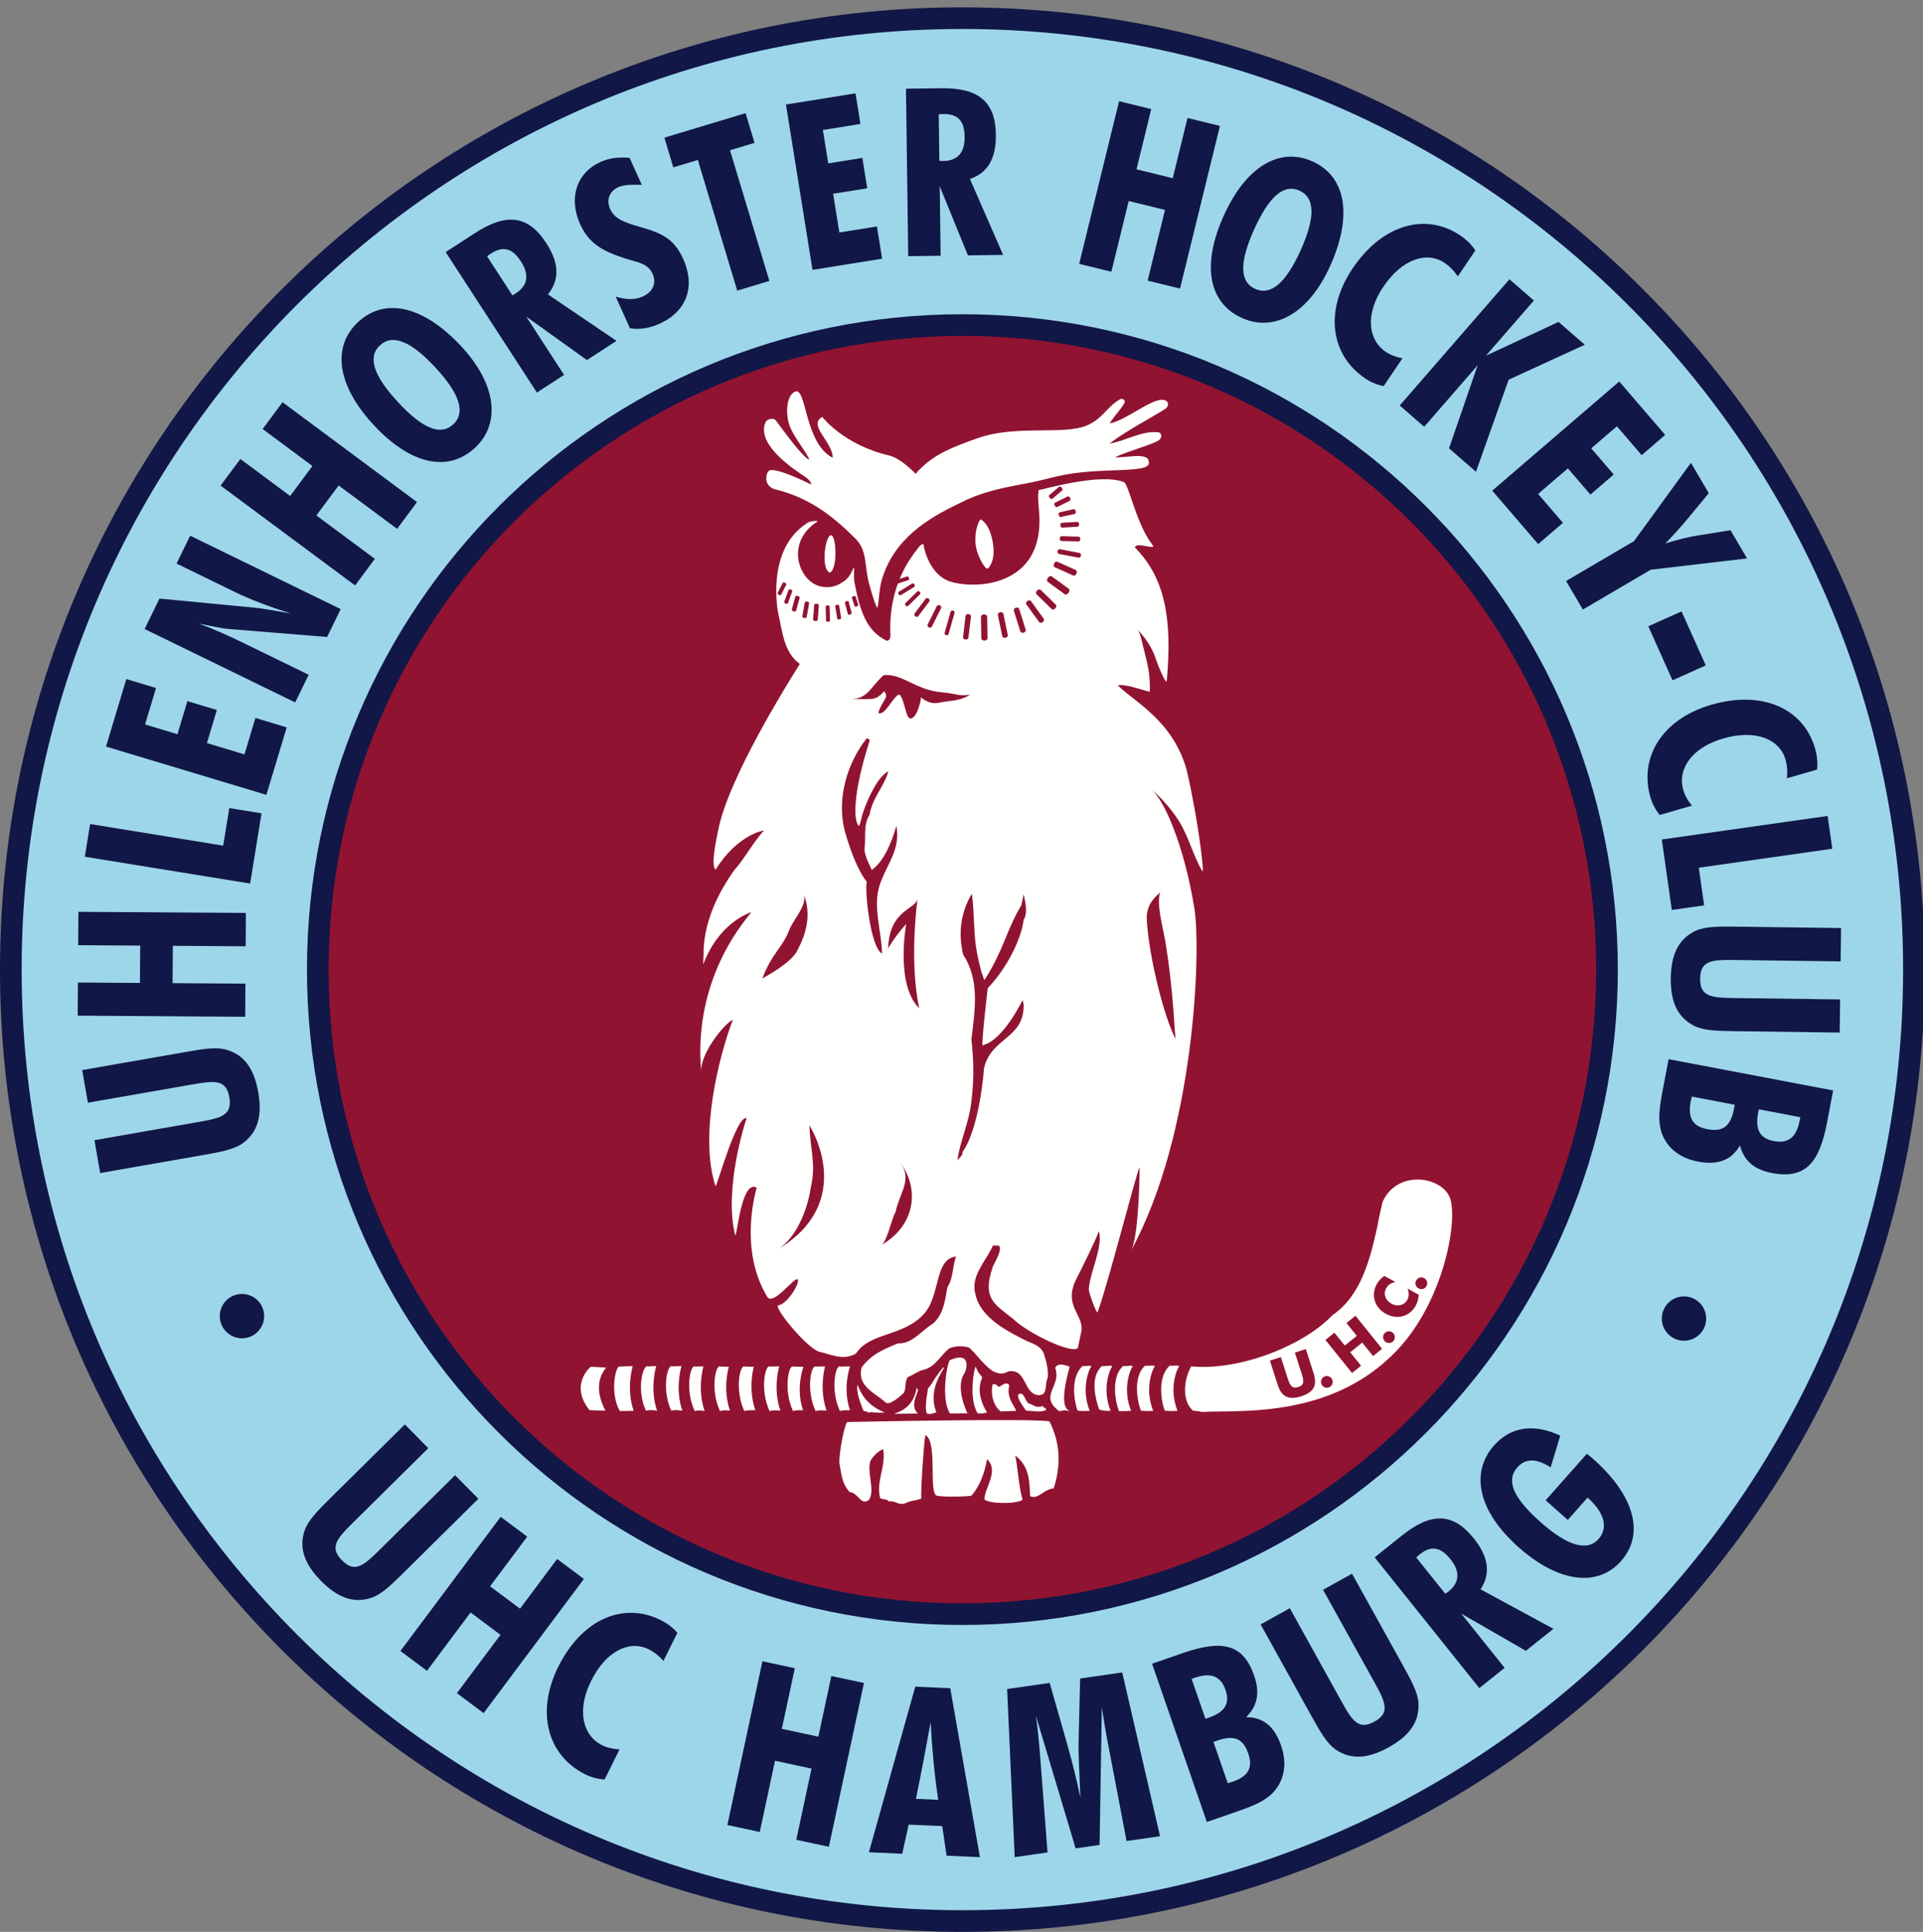<?xml version="1.0" encoding="UTF-8" standalone="no"?>
<!DOCTYPE svg PUBLIC "-//W3C//DTD SVG 1.1//EN" "http://www.w3.org/Graphics/SVG/1.1/DTD/svg11.dtd">
<svg width="211px" height="212px" viewBox="0 0 211 212" version="1.1" xmlns="http://www.w3.org/2000/svg" xmlns:xlink="http://www.w3.org/1999/xlink">
    <rect x="0" y="0" width="211" height="212" fill="#808080" stroke="none"/>
    <g id="Hamburg" stroke="none" stroke-width="1" fill="none" fill-rule="evenodd">
        <g id="266-UHC-colour">
            <path d="M210.006,106.402 C210.006,164.065 163.262,210.811 105.598,210.811 C47.934,210.811 1.188,164.065 1.188,106.402 C1.188,48.739 47.934,1.993 105.598,1.993 C163.262,1.993 210.006,48.739 210.006,106.402" id="Fill-1" fill="#9DD6EA"></path>
            <path d="M210.006,106.402 C210.006,164.065 163.262,210.811 105.598,210.811 C47.934,210.811 1.188,164.065 1.188,106.402 C1.188,48.739 47.934,1.993 105.598,1.993 C163.262,1.993 210.006,48.739 210.006,106.402 Z" id="Stroke-2" stroke="#111746" stroke-width="2.376"></path>
            <path d="M176.327,106.402 C176.327,145.464 144.662,177.132 105.598,177.132 C66.536,177.132 34.87,145.464 34.87,106.402 C34.87,67.34 66.536,35.673 105.598,35.673 C144.662,35.673 176.327,67.34 176.327,106.402" id="Fill-4" fill="#911332"></path>
            <path d="M176.327,106.402 C176.327,145.464 144.662,177.132 105.598,177.132 C66.536,177.132 34.87,145.464 34.87,106.402 C34.87,67.34 66.536,35.673 105.598,35.673 C144.662,35.673 176.327,67.34 176.327,106.402 Z" id="Stroke-5" stroke="#111746" stroke-width="2.376"></path>
            <path d="M28.983,144.429 C28.983,145.77 27.893,146.86 26.549,146.86 C25.206,146.86 24.116,145.77 24.116,144.429 C24.116,143.083 25.206,141.995 26.549,141.995 C27.893,141.995 28.983,143.083 28.983,144.429" id="Fill-6" fill="#111746"></path>
            <path d="M187.207,144.696 C187.207,146.038 186.118,147.128 184.774,147.128 C183.43,147.128 182.34,146.038 182.34,144.696 C182.34,143.35 183.43,142.263 184.774,142.263 C186.118,142.263 187.207,143.35 187.207,144.696" id="Fill-7" fill="#111746"></path>
            <path d="M123.397,44.173 C123.124,44.792 122.415,45.405 121.758,46.462 C123.67,46.159 127,43.107 128.03,44.048 C128.28,44.276 128.14,44.675 127.875,44.854 C126.749,45.62 123.372,47.37 121.758,48.677 C123.421,48.425 125.264,47.234 127.068,47.44 C127.545,47.495 127.545,48.12 127.018,48.399 C126.102,48.884 123.719,49.534 122.315,50.184 C123.594,50.235 125.217,49.761 125.915,50.311 C126,50.379 126.061,50.714 126.061,50.714 C126.28,52.073 120.738,51.173 116.1,52.247 C114.139,52.701 114.148,52.765 111.919,53.18 C109.607,53.612 107.465,54.089 105.352,55.192 C101.731,56.907 98.081,59.146 96.748,63.651 C96.42,64.782 96.422,66.672 96.243,66.667 C96.161,66.664 95.714,65.411 95.362,64.053 C94.831,62.112 95.184,60.428 93.878,59.121 C91.311,56.554 88.748,54.589 84.997,53.684 C84.558,53.578 84.116,53.133 84.088,52.651 C84.062,52.192 84.163,51.656 84.543,51.596 C85.592,51.432 89.021,53.18 89.021,53.18 C88.971,52.802 88.567,52.449 88.165,52.202 C86.202,50.917 83.077,48.511 83.989,46.362 C84.17,45.934 84.89,45.81 85.147,46.159 C86.044,47.374 87.979,50.053 88.781,50.458 C88.781,49.954 86.937,47.851 86.555,46.462 C86.191,45.139 86.327,43.432 87.21,42.988 C88.519,42.329 88.214,48.6 91.362,50.235 C91.412,48.525 88.577,46.64 90.227,45.757 C90.227,45.757 92.541,48.806 97.55,49.983 C98.905,50.302 100.469,52 100.469,52 C102.281,49.831 104.771,48.994 107.161,48.122 C110.87,46.768 115.299,47.521 118.148,47.007 C120.872,46.515 121.278,44.627 122.994,43.77 C123.295,43.77 123.488,43.966 123.397,44.173" id="Fill-8" fill="#FFFFFE"></path>
            <path d="M108.902,59.348 C109.225,61.008 108.851,61.911 108.399,62.389 C108.07,62.491 107.44,61.286 107.186,60.428 C106.809,59.121 107.137,57.533 107.591,56.983 C107.591,57.008 108.499,57.305 108.902,59.348" id="Fill-9" fill="#FFFFFE"></path>
            <path d="M91.026,62.831 C90.059,62.423 90.53,58.819 91.161,58.743 C91.79,58.642 91.934,62.607 91.026,62.831" id="Fill-10" fill="#FFFFFE"></path>
            <path d="M129.409,149.964 C129.391,149.737 128.1,152.077 129.205,154.821 C128.458,154.872 127.852,154.809 127.799,154.809 C127.356,153.597 127.032,151.046 128.34,149.864 C128.75,149.915 129.324,149.763 129.409,149.964" id="Fill-11" fill="#FFFFFE"></path>
            <path d="M126.737,149.964 C126.721,149.737 125.427,152.077 126.532,154.821 C125.785,154.872 125.235,154.809 125.18,154.809 C124.738,153.597 124.33,151.046 125.639,149.864 C126.047,149.915 126.651,149.763 126.737,149.964" id="Fill-12" fill="#FFFFFE"></path>
            <path d="M124.311,149.964 C124.293,149.737 123.001,152.077 124.106,154.821 C123.358,154.872 122.825,154.85 122.772,154.85 C122.327,153.639 121.92,151.089 123.229,149.905 C123.639,149.958 124.225,149.763 124.311,149.964" id="Fill-13" fill="#FFFFFE"></path>
            <path d="M122.061,149.964 C122.045,149.737 120.752,152.077 121.857,154.821 C121.11,154.872 120.665,154.684 120.611,154.684 C120.168,153.473 119.592,151.089 120.902,149.905 C121.311,149.958 121.977,149.763 122.061,149.964" id="Fill-14" fill="#FFFFFE"></path>
            <path d="M119.772,149.964 C119.756,149.737 118.463,152.077 119.567,154.821 C118.821,154.872 118.295,154.809 118.242,154.809 C117.799,153.597 117.475,151.089 118.782,149.905 C119.192,149.958 119.687,149.763 119.772,149.964" id="Fill-15" fill="#FFFFFE"></path>
            <path d="M117.358,149.964 C117.434,149.964 115.872,154.595 117.502,154.872 C116.714,154.739 117.083,154.708 116.225,154.86 C113.909,153.145 116.532,152.153 115.777,150.091 C116.081,149.587 116.6,149.712 117.358,149.964" id="Fill-16" fill="#FFFFFE"></path>
            <path d="M93.27,149.946 C93.27,149.946 92.415,152.276 93.27,154.766 C93.307,154.766 92.655,154.694 92.159,154.847 C91.077,152.507 91.684,149.686 92.198,149.964 L93.27,149.946" id="Fill-17" fill="#FFFFFE"></path>
            <path d="M90.528,149.946 C90.528,149.946 89.838,152.315 90.694,154.809 C90.731,154.809 89.981,154.694 89.487,154.847 C88.403,152.507 89.012,149.686 89.525,149.964 L90.528,149.946" id="Fill-18" fill="#FFFFFE"></path>
            <path d="M88.159,149.989 C88.159,149.989 87.262,152.276 88.118,154.766 C88.155,154.766 87.506,154.694 87.012,154.847 C85.93,152.507 86.538,149.686 87.05,149.964 L88.159,149.989" id="Fill-19" fill="#FFFFFE"></path>
            <path d="M85.501,149.946 C85.501,149.946 84.769,152.315 85.624,154.809 C85.662,154.809 84.933,154.694 84.439,154.847 C83.356,152.507 83.963,149.686 84.477,149.964 L85.501,149.946" id="Fill-20" fill="#FFFFFE"></path>
            <path d="M82.715,149.989 C82.715,149.989 82.026,152.276 82.881,154.766 C82.919,154.766 82.162,154.694 81.668,154.847 C80.585,152.507 81.193,149.686 81.706,149.964 L82.715,149.989" id="Fill-21" fill="#FFFFFE"></path>
            <path d="M79.973,149.989 C79.973,149.989 79.243,152.315 80.098,154.809 C80.135,154.809 79.491,154.694 78.995,154.847 C77.913,152.507 78.52,149.686 79.034,149.964 L79.973,149.989" id="Fill-22" fill="#FFFFFE"></path>
            <path d="M77.189,149.946 C77.189,149.946 76.457,152.358 77.313,154.85 C77.351,154.85 76.718,154.694 76.224,154.847 C75.141,152.507 75.749,149.686 76.262,149.964 L77.189,149.946" id="Fill-23" fill="#FFFFFE"></path>
            <path d="M74.776,149.913 C74.776,149.913 74.016,152.329 74.872,154.821 C74.909,154.821 74.152,154.657 73.658,154.809 C72.575,152.47 73.228,149.671 73.741,149.946 L74.776,149.913" id="Fill-24" fill="#FFFFFE"></path>
            <path d="M72.004,149.913 C72.004,149.913 71.245,152.329 72.1,154.821 C72.137,154.821 71.368,154.657 70.873,154.809 C69.791,152.47 70.569,149.671 71.081,149.946 L72.004,149.913" id="Fill-25" fill="#FFFFFE"></path>
            <path d="M69.431,149.913 C69.431,149.913 68.67,152.329 69.526,154.821 C69.564,154.821 68.008,154.847 68.008,154.847 C66.885,152.897 67.534,149.686 68.047,149.964 L69.431,149.913" id="Fill-26" fill="#FFFFFE"></path>
            <path d="M105.84,150.661 C104.717,152.274 106.175,155.138 106.175,155.138 L106.303,155.087 C106.303,155.087 104.997,155.112 104.24,155.112 C103.155,153.421 103.984,149.354 104.24,149.247 C106.639,148.229 106.038,150.378 105.84,150.661" id="Fill-27" fill="#FFFFFE"></path>
            <path d="M107.734,151.276 C106.955,153.057 108.311,155.018 108.311,155.018 L107.79,155.104 C107.79,155.104 108.031,155.098 107.273,155.098 C106.188,153.409 106.976,149.727 107.065,149.989 C107.399,150.973 107.873,150.956 107.734,151.276" id="Fill-28" fill="#FFFFFE"></path>
            <path d="M102.743,154.975 C102.743,154.975 102.104,155.274 101.706,155.124 C101.427,154.62 101.731,152.905 101.833,152.354 C101.983,152.202 102.383,151.636 102.499,151.405 C102.536,151.331 103.532,149.848 103.576,150.069 C103.612,150.255 101.711,152.47 102.743,154.975" id="Fill-29" fill="#FFFFFE"></path>
            <path d="M66.51,150.071 C65.351,151.503 65.595,153.196 66.427,154.809 L64.686,154.747 C62.447,151.977 64.788,149.964 64.838,149.989 L66.51,150.071" id="Fill-30" fill="#FFFFFE"></path>
            <path d="M110.739,152.028 C110.462,153.233 111.015,153.862 111.52,154.821 L109.807,154.891 C108.729,154.085 108.736,152.354 108.935,151.899 C109.392,151.874 109.18,151.952 109.63,152.202 C110.032,151.952 110.485,151.573 110.739,152.028" id="Fill-31" fill="#FFFFFE"></path>
            <path d="M100.67,155.073 L100.721,155.124 L98.131,155.149 C98.282,154.997 100.141,154.77 100.572,152.354 C101.177,152.43 99.639,153.989 100.67,155.073" id="Fill-32" fill="#FFFFFE"></path>
            <path d="M112.903,154.013 C113.532,154.241 113.708,154.546 114.411,154.292 C114.612,154.595 114.712,154.391 114.79,154.747 C114.133,155.022 113.331,154.821 112.575,154.796 C112.271,154.341 111.243,153.03 111.944,152.93 C112.448,152.905 112.499,153.862 112.903,154.013" id="Fill-33" fill="#FFFFFE"></path>
            <path d="M115.167,156.003 C116.353,158.391 116.422,160.782 115.621,163.325 C114.51,163.425 113.884,164.612 113.027,164.18 C112.952,162.516 112.952,160.907 111.395,159.729 C111.715,161.288 111.766,163.02 112.198,164.585 C111.444,165.085 108.473,165.034 108.018,164.534 C107.996,163.325 109.679,161.388 108.297,160.126 C108.07,161.54 107.516,163.097 106.587,164.13 C106.235,164.231 103.416,164.307 102.786,164.13 C101.858,163.852 102.911,158.114 101.53,157.491 C101.352,158.542 101.03,163.339 101.083,164.45 C100.401,164.727 100.141,164.585 99.34,164.96 C98.532,165.237 98.356,164.661 97.499,164.763 C97.399,164.458 96.722,164.585 96.572,164.384 C96.092,162.569 97.248,160.884 96.898,159.024 C96.395,159.223 95.842,159.745 95.514,160.294 C95.086,161.606 96.041,163.45 95.362,164.585 C94.457,165.286 94.231,163.852 93.223,163.727 C92.345,162.77 92.319,161.69 92.092,160.479 C92.118,158.972 92.69,156.354 92.946,156.05 C92.946,156.05 114.436,155.598 115.167,156.003" id="Fill-34" fill="#FFFFFE"></path>
            <polyline id="Fill-35" fill="#FFFFFE" points="95.161 154.973 95.462 154.997 95.462 155.048 95.161 155.022 95.161 154.973"></polyline>
            <path d="M97.05,154.973 C97.05,155.098 94.786,154.973 94.736,154.796 C94.105,153.284 93.952,152.354 94.105,151.952 C94.736,153.862 96.193,154.671 97.05,154.973" id="Fill-36" fill="#FFFFFE"></path>
            <path d="M125.829,100.912 C126.026,104.686 127.643,111.513 129.035,114.093 C128.83,113.712 128.889,109.616 127.868,103.323 C127.645,101.954 126.829,99.105 127.312,97.884 C127.221,98.112 125.725,98.954 125.829,100.912 Z M106.913,102.024 C107.038,104.138 107.262,104.944 107.715,106.784 C107.868,106.905 107.93,107.69 108.045,107.509 C110.188,104.126 110.462,101.975 112.071,99.333 L112.322,98.122 C112.499,99.005 112.801,100.185 112.322,100.942 C112.071,103.003 110.512,106.227 108.375,108.442 C108.375,108.442 107.54,115.538 107.87,114.68 C110.083,114.157 112.198,109.749 112.198,109.749 C112.247,109.973 112.322,110.102 112.322,110.352 C112.322,114.005 108.75,113.854 107.969,117.223 C107.969,117.223 107.54,123.692 105.604,126.436 C105.655,126.86 105.201,127.036 105.049,127.366 C105.352,125.075 106.335,123.313 106.612,120.647 C106.911,118.081 106.809,116.118 106.587,114.055 C107.038,110.505 107.44,107.458 105.679,104.745 C105.124,102.43 105.403,100.139 106.637,98.072 C106.809,99.284 106.837,100.511 106.913,102.024 Z M100.874,110.657 C98.206,108.089 99.432,101.405 99.432,101.405 C98.624,102.239 97.455,103.941 97.45,104.114 C97.56,99.794 100.53,99.8 100.668,98.624 C99.742,106.475 100.874,110.657 100.874,110.657 Z M87.538,104.206 C86.881,105.714 83.665,107.329 83.642,107.388 C84.69,104.624 85.711,104.188 86.569,102.15 C86.972,100.94 88.659,99.324 88.17,98.103 C89.076,100.363 88.442,102.471 87.538,104.206 Z M95.413,81.312 C93.745,86.509 93.651,89.432 94.053,90.341 C94.307,91.016 94.382,90.274 94.558,89.67 C94.736,88.737 96.193,85.165 97.475,84.662 C96.95,86.422 95.714,87.557 95.413,89.417 C94.686,90.548 95.034,91.934 94.856,93.165 C94.811,93.845 95.661,95.471 95.661,95.471 C97.022,94.482 97.852,92.387 98.356,90.623 C98.836,93.19 97.324,94.829 96.572,96.968 C95.689,99.408 96.774,102.353 96.774,104.643 C95.487,103.937 94.856,97.598 95.109,96.765 C93.676,95.006 92.643,91.001 92.643,91.001 C91.84,87.606 92.921,83.804 95.085,81.035 C95.26,81.035 95.467,81.139 95.413,81.312 Z M103.416,75.982 C104.973,76.107 105.124,76.43 106.436,76.229 C105.301,76.985 104.196,76.858 103.038,77.111 C101.833,77.364 101.15,76.53 101.026,76.53 C101.15,76.53 100.572,79.2 99.763,78.796 C99.365,78.645 99.063,75.831 98.507,76.28 C97.852,76.733 97.077,78.55 96.37,78.247 C96.748,76.858 97.651,76.557 97.001,75.856 C95.992,77.061 95.487,76.607 93.347,76.733 C95.26,76.632 95.386,75.553 96.95,74.091 C99.063,73.887 100.393,75.729 103.416,75.982 Z M96.698,136.626 C97.352,136.253 97.801,133.778 98.256,133.028 C98.71,130.864 100.169,129.419 98.76,127.567 C100.916,130.399 100.483,134.479 96.698,136.626 Z M85.294,137.13 C87.37,135.905 88.619,132.725 88.971,130.261 C89.575,127.743 88.872,126.059 88.82,123.491 C90.756,126.811 92.2,133.057 85.294,137.13 Z M123.311,52.901 C123.863,53.118 124.625,57.404 126.445,59.784 C126.98,60.483 124.678,59.374 124.528,60.075 C127.75,63.348 128.661,67.694 128.024,74.702 C127.975,75.245 127.023,72.95 126.89,72.508 C126.252,70.384 124.703,68.994 124.703,68.994 C124.703,68.994 124.971,69.069 125.233,70.141 C126.02,73.356 126.169,73.626 126.169,75.867 C126.169,76.05 123.607,74.991 122.641,75.2 C124.375,76.961 128.653,79.014 130.194,84.448 C131.442,89.736 132.192,96.051 131.924,95.596 C130.834,93.741 130.492,91.909 129.313,90.03 C128.413,88.594 127.058,87.214 126.303,86.578 C127.708,87.762 129.889,92.563 131.053,99.68 C131.795,104.213 131.144,124.341 124.1,137.245 C125.012,135.573 125.045,128.106 125.045,128.106 C124.792,128.257 121.549,141.063 120.429,144.003 C120.336,144.245 119.424,141.759 119.473,141.505 C119.524,139.743 121.094,136.766 120.567,135.106 C120.262,136.059 118.584,139.399 118.102,140.352 C116.561,143.384 119.116,144.35 118.616,146.263 L118.264,147.927 C117.557,148.626 112.651,146.212 111.192,144.753 C109.18,143.145 107.717,142.54 108.927,139.042 C109.129,138.487 109.983,137.253 109.63,136.7 L108.954,136.675 C108.196,138.391 106.469,140.001 107.024,142.011 C107.553,144.604 110.56,146.106 112.674,147.163 C113.533,147.518 114.424,147.811 114.627,148.868 C114.778,149.268 115.179,150.848 114.877,151.401 C114.626,152.21 114.966,153.055 113.963,153.106 C112.249,152.954 112.694,150.19 110.68,150.487 C109.975,150.839 109.649,150.8 108.893,150.446 C107.809,149.643 107.364,148.856 106.362,147.901 C105.756,147.649 104.666,147.696 104.115,147.995 C103.056,148.903 102.624,150.059 101.165,150.364 C100.56,150.565 100.183,150.909 99.627,151.112 C99.229,151.589 99.467,152.305 99.17,152.856 C97.581,154.345 97.217,153.936 97.217,153.936 C95.911,152.774 94.03,152.128 94.534,150.067 C95.586,148.626 97.04,148.018 98.547,147.413 C100.055,147.514 101.114,146.005 102.37,145.251 C103.532,144.243 103.698,142.675 103.949,141.264 C104.604,140.259 104.495,139.042 104.898,137.886 C102.458,138.163 103.264,142.239 101.276,144.3 C98.988,146.692 95.438,146.212 93.929,148.526 C92.467,149.384 91.11,148.577 89.829,148.325 C88.214,147.624 84.858,143.389 85.399,143.259 C86.618,142.962 87.836,140.554 87.514,140.403 C87.21,140.048 84.835,143.37 84.19,142.313 C80.948,137.014 83.031,130.335 83.031,130.335 C81.295,129.352 80.835,136.182 80.665,135.52 C79.403,130.585 81.724,123.214 81.925,122.71 C80.791,122.331 78.606,130.46 78.506,130.157 C76.682,124.589 78.905,115.815 80.418,111.891 C79.409,112.391 76.764,115.704 76.944,117.665 C75.956,106.893 82.303,100.462 82.43,100.09 C80.418,100.841 78.325,102.737 77.178,105.796 C77.119,105.954 77.245,104.516 77.195,104.266 C77.346,100.992 78.762,98.034 80.578,95.471 C81.532,94.464 82.854,92.112 83.811,91.178 C83.937,91.052 80.917,91.555 78.526,95.429 C77.926,94.98 78.677,91.763 78.804,91.102 C79.897,85.395 86.504,74.872 87.76,72.86 C86.001,71.6 85.849,69.284 85.395,67.323 C85.395,67.323 83.903,60.283 88.655,57.341 C89.001,57.126 89.829,57.15 89.716,57.22 C86.098,59.487 87.629,63.782 89.982,64.336 C91.405,64.671 92.207,64.036 92.538,63.829 C93.502,63.225 93.664,61.953 93.711,62.372 C93.729,62.524 93.655,63.341 93.754,63.895 C94.36,67.039 95.034,69.182 97.248,70.294 C97.499,70.393 97.701,70.04 97.701,69.839 C97.499,65.915 98.66,62.692 100.721,60.176 C100.924,59.873 101.063,59.74 101.314,59.689 C101.567,61.202 102.381,62.942 103.845,63.651 C105.895,64.644 114.175,64.956 114.057,56.983 C114.042,55.965 113.809,54.739 113.961,53.786 C114.411,53.735 120.686,51.87 123.311,52.901 L123.311,52.901 Z" id="Fill-37" fill="#FFFFFE"></path>
            <path d="M159.178,131.718 C159.881,134.638 158.247,142.415 153.92,147.473 C146.7,155.876 135.848,154.694 131.924,154.948 C131.27,154.821 131.042,154.809 130.915,154.809 C129.706,153.825 129.825,151.481 130.708,149.946 C136.088,150.452 143.122,147.598 146.192,144.327 C149.342,142.214 150.371,138.087 151.151,134.487 C151.252,133.729 151.53,132.725 151.706,131.893 C153.339,128.196 158.551,129.124 159.178,131.718" id="Fill-38" fill="#FFFFFE"></path>
            <path d="M99.654,66.484 C99.582,66.553 99.457,66.542 99.373,66.456 C99.291,66.37 99.282,66.246 99.352,66.177 L100.639,64.917 C100.709,64.846 100.834,64.86 100.918,64.944 C101.002,65.03 101.012,65.155 100.942,65.225 L99.654,66.484" id="Fill-39" fill="#911332"></path>
            <path d="M98.862,65.3 C98.782,65.35 98.666,65.307 98.604,65.206 C98.541,65.103 98.555,64.983 98.635,64.932 L100.084,64.041 C100.163,63.991 100.278,64.034 100.34,64.135 C100.403,64.237 100.389,64.358 100.311,64.408 L98.862,65.3" id="Fill-40" fill="#911332"></path>
            <path d="M98.377,64.081 C98.307,64.104 98.219,64.03 98.182,63.917 C98.147,63.802 98.174,63.694 98.247,63.669 L99.54,63.257 C99.608,63.233 99.696,63.306 99.734,63.421 C99.769,63.534 99.741,63.644 99.67,63.668 L98.377,64.081" id="Fill-41" fill="#911332"></path>
            <path d="M94.178,66.386 C94.196,66.437 94.116,66.509 94.004,66.545 C93.889,66.583 93.786,66.569 93.768,66.518 L93.465,65.585 C93.449,65.536 93.528,65.463 93.641,65.426 C93.754,65.389 93.861,65.402 93.877,65.452 L94.178,66.386" id="Fill-42" fill="#911332"></path>
            <path d="M92.29,67.811 C92.301,67.884 92.214,67.96 92.098,67.977 C91.979,67.997 91.876,67.951 91.864,67.878 L91.652,66.53 C91.641,66.458 91.727,66.382 91.844,66.362 C91.961,66.344 92.067,66.389 92.079,66.464 L92.29,67.811" id="Fill-43" fill="#911332"></path>
            <path d="M93.445,67.266 C93.461,67.333 93.381,67.411 93.268,67.44 C93.153,67.47 93.044,67.44 93.027,67.374 L92.71,66.151 C92.692,66.085 92.772,66.005 92.887,65.974 C93.002,65.944 93.11,65.976 93.128,66.043 L93.445,67.266" id="Fill-44" fill="#911332"></path>
            <path d="M91.069,68.086 C91.069,68.169 90.975,68.238 90.856,68.241 C90.737,68.245 90.638,68.18 90.637,68.096 L90.596,66.584 C90.593,66.501 90.689,66.431 90.809,66.427 C90.927,66.425 91.026,66.49 91.03,66.573 L91.069,68.086" id="Fill-45" fill="#911332"></path>
            <path d="M88.516,67.714 C88.501,67.794 88.381,67.843 88.251,67.819 C88.12,67.797 88.024,67.712 88.038,67.629 L88.301,66.122 C88.314,66.04 88.434,65.992 88.567,66.013 C88.698,66.036 88.794,66.122 88.78,66.206 L88.516,67.714" id="Fill-46" fill="#911332"></path>
            <path d="M89.729,68.014 C89.719,68.1 89.6,68.163 89.46,68.152 C89.319,68.141 89.21,68.063 89.215,67.977 L89.335,66.393 C89.34,66.308 89.461,66.247 89.604,66.255 C89.743,66.266 89.854,66.346 89.847,66.433 L89.729,68.014" id="Fill-47" fill="#911332"></path>
            <path d="M87.352,67.016 C87.329,67.093 87.206,67.125 87.077,67.09 C86.946,67.053 86.856,66.962 86.878,66.884 L87.268,65.47 C87.29,65.393 87.415,65.362 87.545,65.397 C87.674,65.432 87.764,65.524 87.744,65.602 L87.352,67.016" id="Fill-48" fill="#911332"></path>
            <path d="M86.457,66.189 C86.429,66.259 86.317,66.282 86.207,66.241 C86.096,66.2 86.024,66.11 86.049,66.038 L86.526,64.749 C86.551,64.678 86.665,64.655 86.778,64.696 C86.887,64.736 86.959,64.827 86.931,64.899 L86.457,66.189" id="Fill-49" fill="#911332"></path>
            <path d="M85.711,65.26 C85.678,65.319 85.567,65.325 85.463,65.27 C85.356,65.216 85.294,65.124 85.325,65.063 L85.885,63.963 C85.915,63.903 86.029,63.899 86.135,63.953 C86.239,64.007 86.301,64.098 86.27,64.16 L85.711,65.26" id="Fill-50" fill="#911332"></path>
            <path d="M100.754,67.62 C100.687,67.708 100.542,67.714 100.432,67.632 C100.323,67.548 100.288,67.409 100.354,67.319 L101.571,65.702 C101.637,65.613 101.782,65.608 101.893,65.69 C102.002,65.772 102.038,65.913 101.969,66.003 L100.754,67.62" id="Fill-51" fill="#911332"></path>
            <path d="M102.251,68.762 C102.196,68.872 102.046,68.911 101.918,68.846 C101.79,68.782 101.731,68.639 101.788,68.529 L102.793,66.514 C102.85,66.404 102.999,66.366 103.127,66.429 C103.254,66.493 103.313,66.637 103.258,66.747 L102.251,68.762" id="Fill-52" fill="#911332"></path>
            <path d="M104.089,69.546 C104.053,69.669 103.927,69.743 103.808,69.709 C103.688,69.676 103.622,69.546 103.655,69.422 L104.296,67.166 C104.333,67.043 104.458,66.969 104.577,67.003 C104.696,67.036 104.765,67.167 104.73,67.29 L104.089,69.546" id="Fill-53" fill="#911332"></path>
            <path d="M106.258,69.984 C106.243,70.112 106.097,70.2 105.936,70.18 C105.772,70.162 105.653,70.042 105.668,69.914 L105.948,67.584 C105.963,67.457 106.108,67.369 106.27,67.387 C106.432,67.407 106.553,67.528 106.538,67.655 L106.258,69.984" id="Fill-54" fill="#911332"></path>
            <path d="M108.354,70.048 C108.354,70.18 108.204,70.29 108.017,70.293 C107.831,70.296 107.677,70.189 107.673,70.058 L107.637,67.671 C107.634,67.539 107.785,67.43 107.975,67.427 C108.157,67.423 108.317,67.53 108.315,67.66 L108.354,70.048" id="Fill-55" fill="#911332"></path>
            <path d="M110.583,69.694 C110.609,69.823 110.495,69.957 110.33,69.991 C110.161,70.028 110.002,69.95 109.977,69.821 L109.487,67.483 C109.461,67.354 109.574,67.223 109.743,67.186 C109.908,67.153 110.067,67.227 110.094,67.356 L110.583,69.694" id="Fill-56" fill="#911332"></path>
            <path d="M112.545,69.106 C112.584,69.232 112.482,69.377 112.322,69.427 C112.157,69.479 111.995,69.417 111.956,69.292 L111.241,67.012 C111.202,66.887 111.298,66.745 111.463,66.692 C111.624,66.642 111.79,66.703 111.829,66.827 L112.545,69.106" id="Fill-57" fill="#911332"></path>
            <path d="M114.518,67.897 C114.595,68.005 114.542,68.175 114.408,68.274 C114.263,68.376 114.088,68.37 114.014,68.261 L112.616,66.323 C112.54,66.218 112.59,66.052 112.731,65.948 C112.87,65.848 113.045,65.854 113.121,65.96 L114.518,67.897" id="Fill-58" fill="#911332"></path>
            <path d="M117.274,64.612 C117.38,64.688 117.364,64.886 117.247,65.049 C117.123,65.22 116.94,65.291 116.84,65.212 L114.953,63.845 C114.849,63.768 114.864,63.575 114.983,63.407 C115.104,63.241 115.288,63.168 115.39,63.243 L117.274,64.612" id="Fill-59" fill="#911332"></path>
            <path d="M115.854,66.363 C115.948,66.455 115.915,66.636 115.789,66.763 C115.657,66.899 115.479,66.93 115.391,66.838 L113.727,65.206 C113.636,65.116 113.667,64.938 113.794,64.805 C113.923,64.674 114.104,64.639 114.194,64.73 L115.854,66.363" id="Fill-60" fill="#911332"></path>
            <path d="M118.038,62.554 C118.151,62.605 118.182,62.785 118.108,62.948 C118.032,63.12 117.877,63.213 117.768,63.159 L115.723,62.243 C115.61,62.191 115.579,62.016 115.655,61.846 C115.729,61.68 115.884,61.585 115.995,61.637 L118.038,62.554" id="Fill-61" fill="#911332"></path>
            <path d="M118.444,60.677 C118.561,60.698 118.634,60.836 118.608,60.975 C118.58,61.122 118.461,61.22 118.342,61.194 L116.204,60.79 C116.086,60.766 116.012,60.632 116.041,60.487 C116.068,60.345 116.186,60.245 116.302,60.268 L118.444,60.677" id="Fill-62" fill="#911332"></path>
            <path d="M118.215,57.27 C118.311,57.264 118.394,57.382 118.401,57.524 C118.409,57.674 118.34,57.796 118.246,57.798 L116.537,57.901 C116.444,57.905 116.36,57.792 116.351,57.643 C116.344,57.501 116.413,57.376 116.506,57.372 L118.215,57.27" id="Fill-63" fill="#911332"></path>
            <path d="M117.819,55.876 C117.905,55.855 118.002,55.959 118.033,56.098 C118.065,56.243 118.02,56.376 117.935,56.391 L116.383,56.74 C116.297,56.759 116.204,56.659 116.17,56.514 C116.139,56.374 116.182,56.241 116.266,56.223 L117.819,55.876" id="Fill-64" fill="#911332"></path>
            <path d="M117.161,54.475 C117.239,54.436 117.355,54.514 117.417,54.643 C117.485,54.776 117.471,54.915 117.393,54.948 L115.987,55.643 C115.91,55.682 115.793,55.606 115.729,55.474 C115.665,55.345 115.674,55.206 115.751,55.169 L117.161,54.475" id="Fill-65" fill="#911332"></path>
            <path d="M116.214,53.409 C116.274,53.356 116.403,53.407 116.494,53.517 C116.59,53.63 116.619,53.762 116.555,53.811 L115.463,54.741 C115.404,54.792 115.28,54.744 115.182,54.632 C115.088,54.52 115.059,54.387 115.121,54.339 L116.214,53.409" id="Fill-66" fill="#911332"></path>
            <path d="M118.356,58.889 C118.461,58.891 118.541,59.014 118.537,59.157 C118.532,59.307 118.444,59.423 118.342,59.417 L116.459,59.368 C116.358,59.365 116.279,59.245 116.282,59.096 C116.287,58.952 116.375,58.835 116.475,58.839 L118.356,58.889" id="Fill-67" fill="#911332"></path>
            <path d="M140.542,148.923 L141.137,150.776 C141.155,150.833 141.212,151.013 141.315,151.329 C141.567,152.116 141.819,152.411 142.446,152.21 C143.183,151.973 143.067,151.505 142.762,150.555 C142.735,150.47 142.704,150.376 142.674,150.284 L142.079,148.429 L143.282,148.044 L143.887,149.929 C143.915,150.014 143.995,150.263 144.127,150.679 C144.558,152.016 144.178,152.774 142.772,153.227 C142.022,153.468 141.446,153.462 141.012,153.196 C140.529,152.907 140.331,152.397 140.108,151.702 C140.055,151.542 140.002,151.374 139.944,151.194 L139.338,149.309 L140.542,148.923" id="Fill-68" fill="#911332"></path>
            <path d="M145.388,151.032 C145.729,150.923 146.09,151.108 146.2,151.448 C146.311,151.796 146.124,152.149 145.782,152.259 C145.442,152.368 145.087,152.182 144.978,151.841 C144.871,151.507 145.042,151.143 145.388,151.032" id="Fill-69" fill="#911332"></path>
            <path d="M153.11,140.68 C152.616,140.798 152.3,140.995 152.103,141.354 C151.75,142.001 152.008,142.698 152.699,143.075 C153.327,143.419 154.067,143.274 154.423,142.622 C154.62,142.263 154.616,141.889 154.447,141.411 L155.665,142.077 C155.642,142.524 155.543,142.909 155.343,143.274 C154.684,144.479 153.301,144.85 152.067,144.177 C150.833,143.503 150.399,142.138 151.058,140.932 C151.258,140.565 151.528,140.276 151.893,140.016 L153.11,140.68" id="Fill-70" fill="#911332"></path>
            <path d="M155.389,140.516 C155.561,140.202 155.95,140.089 156.263,140.261 C156.583,140.434 156.692,140.821 156.52,141.136 C156.348,141.45 155.962,141.557 155.649,141.386 C155.34,141.218 155.213,140.837 155.389,140.516" id="Fill-71" fill="#911332"></path>
            <polyline id="Fill-72" fill="#911332" points="145.431 147.042 146.42 146.245 147.555 147.655 148.874 146.593 147.739 145.184 148.727 144.388 151.647 148.013 150.659 148.809 149.469 147.335 148.151 148.395 149.34 149.872 148.351 150.669 145.431 147.042"></polyline>
            <path d="M151.999,146.233 C152.278,146.009 152.68,146.052 152.905,146.331 C153.133,146.616 153.086,147.013 152.807,147.237 C152.528,147.462 152.13,147.415 151.906,147.136 C151.685,146.862 151.714,146.462 151.999,146.233" id="Fill-73" fill="#911332"></path>
            <path d="M19.86,115.532 C20.037,115.5 20.215,115.469 20.392,115.438 C22.347,115.096 23.8,114.867 24.879,115.203 C26.812,115.779 27.887,117.294 28.335,119.857 C28.785,122.422 28.29,124.236 26.668,125.434 C25.742,126.119 24.299,126.398 22.37,126.735 C22.192,126.766 22.014,126.8 21.836,126.829 L10.994,128.726 L10.364,125.122 L22.018,123.082 C24.354,122.675 25.495,122.317 25.163,120.413 C24.838,118.559 23.736,118.542 21.299,118.97 L9.645,121.007 L9.019,117.428 L19.86,115.532" id="Fill-74" fill="#111746"></path>
            <polyline id="Fill-75" fill="#111746" points="8.525 111.455 8.55 107.821 15.356 107.866 15.383 103.767 8.577 103.722 8.603 100.062 26.98 100.185 26.956 103.845 18.965 103.791 18.938 107.89 26.928 107.943 26.904 111.578 8.525 111.455"></polyline>
            <polyline id="Fill-76" fill="#111746" points="9.307 94.016 9.887 90.429 24.492 92.8 25.16 88.676 28.696 89.251 27.446 96.959 9.307 94.016"></polyline>
            <polyline id="Fill-77" fill="#111746" points="11.632 81.926 13.861 74.52 17.12 75.503 15.915 79.5 19.469 80.57 20.562 76.943 23.794 77.916 22.703 81.544 26.824 82.785 28.028 78.787 31.459 79.821 29.229 87.225 11.632 81.926"></polyline>
            <path d="M15.869,69.026 L17.498,65.688 L28.021,66.693 C28.621,66.756 29.926,66.962 31.923,67.333 C29.565,66.585 27.505,65.81 25.72,64.939 L19.372,61.844 L20.865,58.786 L37.383,66.842 L35.892,69.9 L24.884,69.006 C24.55,68.986 23.511,68.765 21.755,68.425 C23.352,68.975 25.065,69.753 26.918,70.657 L33.869,74.047 L32.389,77.082 L15.869,69.026" id="Fill-78" fill="#111746"></path>
            <polyline id="Fill-79" fill="#111746" points="24.206 53.288 26.374 50.369 31.837 54.427 34.281 51.136 28.817 47.079 31 44.14 45.754 55.097 43.572 58.036 37.157 53.273 34.713 56.563 41.129 61.326 38.962 64.245 24.206 53.288"></polyline>
            <path d="M47.78,40.337 C45.083,37.424 43.07,36.617 41.689,37.897 C40.31,39.175 40.979,41.224 43.677,44.136 C46.355,47.031 48.35,47.855 49.729,46.576 C51.109,45.297 50.459,43.229 47.78,40.337 Z M52.111,49.147 C49.161,51.879 45.037,50.993 40.991,46.625 C36.909,42.218 36.433,37.986 39.308,35.325 C42.2,32.644 46.419,33.48 50.64,38.038 C54.511,42.218 54.948,46.521 52.111,49.147 L52.111,49.147 Z" id="Fill-80" fill="#111746"></path>
            <path d="M56.583,32.205 C57.9,31.349 58.116,30.165 57.16,28.694 C56.207,27.224 55.201,26.955 53.839,27.84 C53.71,27.924 53.58,28.008 53.442,28.129 L56.223,32.408 C56.33,32.338 56.475,32.274 56.583,32.205 Z M48.901,27.665 L52.1,25.589 C55.517,23.37 57.916,23.563 59.937,26.676 C61.342,28.839 61.434,30.683 60.12,32.305 L67.644,37.408 L64.402,39.512 L57.739,34.743 L61.893,41.141 L58.911,43.079 L48.901,27.665 L48.901,27.665 Z" id="Fill-81" fill="#111746"></path>
            <path d="M67.555,32.548 C68.706,32.906 69.674,32.922 70.52,32.539 C71.672,32.019 72.056,31.054 71.601,30.044 C71.07,28.869 69.965,28.802 68.576,28.354 C66.091,27.553 64.604,26.698 63.659,24.607 C62.355,21.719 63.261,18.962 65.891,17.774 C66.855,17.338 67.874,17.217 69.081,17.323 L70.419,20.283 C69.243,20.247 68.435,20.275 67.846,20.539 C66.883,20.973 66.498,21.939 66.945,22.927 C67.463,24.077 68.547,24.408 70.178,24.887 C72.459,25.556 73.903,26.063 74.963,28.412 C76.321,31.419 75.382,34.163 72.374,35.52 C71.248,36.029 70.191,36.195 69.126,36.025 L67.555,32.548" id="Fill-82" fill="#111746"></path>
            <polyline id="Fill-83" fill="#111746" points="76.57 17.552 73.879 18.364 72.898 15.104 81.808 12.42 82.79 15.678 80.099 16.488 84.419 30.827 80.89 31.891 76.57 17.552"></polyline>
            <polyline id="Fill-84" fill="#111746" points="86.238 11.47 93.873 10.243 94.413 13.602 90.29 14.264 90.879 17.928 94.621 17.328 95.156 20.661 91.415 21.262 92.098 25.512 96.22 24.851 96.788 28.388 89.153 29.614 86.238 11.47"></polyline>
            <path d="M103.483,17.673 C105.056,17.651 105.868,16.761 105.845,15.009 C105.82,13.257 105.114,12.493 103.49,12.515 C103.336,12.518 103.182,12.519 103.002,12.548 L103.071,17.65 C103.199,17.649 103.354,17.673 103.483,17.673 Z M99.407,9.735 L103.222,9.683 C107.292,9.628 109.22,11.071 109.271,14.783 C109.305,17.36 108.398,18.971 106.424,19.642 L110.067,27.97 L106.202,28.022 L103.109,20.435 L103.21,28.063 L99.654,28.112 L99.407,9.735 L99.407,9.735 Z" id="Fill-85" fill="#111746"></path>
            <polyline id="Fill-86" fill="#111746" points="122.79 11.107 126.319 11.971 124.7 18.58 128.68 19.556 130.299 12.947 133.856 13.818 129.479 31.667 125.924 30.797 127.828 23.036 123.846 22.06 121.944 29.821 118.414 28.955 122.79 11.107"></polyline>
            <path d="M142.707,27.477 C144.34,23.86 144.3,21.692 142.586,20.916 C140.872,20.143 139.243,21.556 137.609,25.175 C135.987,28.769 136.002,30.927 137.717,31.701 C139.433,32.474 141.084,31.071 142.707,27.477 Z M136.275,34.895 C132.61,33.241 131.824,29.096 134.274,23.669 C136.745,18.195 140.457,16.11 144.028,17.721 C147.623,19.344 148.493,23.556 145.936,29.217 C143.592,34.409 139.798,36.486 136.275,34.895 L136.275,34.895 Z" id="Fill-87" fill="#111746"></path>
            <path d="M149.803,41.536 C145.979,38.954 145.295,34.074 148.426,29.439 C151.717,24.569 156.487,23.313 160.224,25.837 C160.907,26.299 161.454,26.825 161.879,27.485 L159.959,30.327 C159.522,29.687 159.059,29.22 158.526,28.859 C156.583,27.546 153.867,28.386 151.789,31.461 C149.768,34.451 150.094,37.285 152.038,38.598 C152.572,38.959 153.192,39.192 153.883,39.318 L151.821,42.371 C151.028,42.209 150.358,41.912 149.803,41.536" id="Fill-88" fill="#111746"></path>
            <polyline id="Fill-89" fill="#111746" points="165.621 30.647 168.305 32.979 163.047 39.03 171.009 35.328 173.889 37.831 165.535 41.669 161.95 51.769 158.992 49.199 162.135 40.081 156.268 46.833 153.583 44.498 165.621 30.647"></polyline>
            <polyline id="Fill-90" fill="#111746" points="177.672 41.865 182.712 47.727 180.132 49.945 177.411 46.779 174.596 49.198 177.066 52.073 174.505 54.272 172.035 51.399 168.771 54.205 171.492 57.373 168.777 59.707 163.736 53.844 177.672 41.865"></polyline>
            <path d="M179.286,59.387 L185.535,50.786 L187.493,54.121 L185.239,56.849 C184.383,57.888 183.566,58.785 182.723,59.639 C184.239,59.168 185.399,58.906 186.245,58.768 L189.88,58.189 L191.694,61.279 L181.125,62.52 L173.678,66.891 L171.838,63.756 L179.286,59.387" id="Fill-91" fill="#111746"></path>
            <polyline id="Fill-92" fill="#111746" points="184.506 67.093 187.163 73.021 183.516 74.655 180.86 68.727 184.506 67.093"></polyline>
            <path d="M181.092,87.499 C179.815,83.066 182.418,78.882 187.792,77.333 C193.439,75.703 197.905,77.795 199.156,82.129 C199.383,82.922 199.465,83.676 199.369,84.455 L196.075,85.406 C196.147,84.634 196.093,83.979 195.915,83.359 C195.264,81.107 192.641,80.011 189.076,81.04 C185.608,82.039 184.042,84.421 184.691,86.675 C184.87,87.295 185.197,87.873 185.648,88.411 L182.106,89.434 C181.602,88.8 181.278,88.142 181.092,87.499" id="Fill-93" fill="#111746"></path>
            <polyline id="Fill-94" fill="#111746" points="200.536 89.54 201.046 93.139 186.398 95.22 186.985 99.353 183.439 99.858 182.34 92.125 200.536 89.54"></polyline>
            <path d="M190.852,113.165 C190.672,113.163 190.493,113.16 190.313,113.157 C188.328,113.131 186.86,113.087 185.862,112.557 C184.068,111.632 183.292,109.946 183.327,107.342 C183.36,104.738 184.182,103.05 185.999,102.171 C187.036,101.669 188.504,101.663 190.463,101.688 C190.645,101.691 190.825,101.694 191.004,101.696 L202.01,101.842 L201.961,105.501 L190.131,105.345 C187.76,105.314 186.574,105.453 186.547,107.385 C186.522,109.266 187.602,109.488 190.077,109.52 L201.907,109.677 L201.858,113.311 L190.852,113.165" id="Fill-95" fill="#111746"></path>
            <path d="M192.909,122.112 C192.561,123.936 193.083,124.927 194.626,125.22 C196.222,125.522 197.12,124.801 197.471,122.952 C197.491,122.852 197.514,122.725 197.54,122.597 L192.981,121.732 C192.956,121.859 192.933,121.986 192.909,122.112 Z M185.516,120.839 C185.165,122.686 185.724,123.606 187.344,123.914 C189.067,124.243 189.899,123.587 190.265,121.662 C190.295,121.511 190.319,121.384 190.346,121.232 L185.638,120.338 C185.604,120.514 185.549,120.661 185.516,120.839 Z M201.14,119.662 L200.476,123.157 C199.625,127.639 198.079,129.417 194.432,128.725 C192.483,128.354 191.377,127.409 190.917,125.695 C189.981,127.303 188.53,127.891 186.303,127.469 C184.63,127.15 183.4,126.313 182.707,125.132 C181.792,123.595 182.007,121.904 182.45,119.574 L183.086,116.231 L201.14,119.662 L201.14,119.662 Z" id="Fill-96" fill="#111746"></path>
            <polyline id="Fill-97" fill="#111746" points="83.658 182.305 87.21 183.065 85.786 189.72 89.794 190.577 91.218 183.924 94.797 184.687 90.95 202.661 87.373 201.893 89.044 194.08 85.037 193.222 83.365 201.036 79.811 200.274 83.658 182.305"></polyline>
            <path d="M102.948,197.509 C102.527,194.755 102.269,191.907 102.113,188.984 C101.631,191.671 101.094,194.484 100.502,197.399 L102.948,197.509 Z M100.428,185.091 L104.265,185.262 L107.52,203.8 L103.864,203.639 L103.387,200.391 L99.706,200.229 L98.997,203.423 L95.339,203.262 L100.428,185.091 L100.428,185.091 Z" id="Fill-98" fill="#111746"></path>
            <path d="M110.506,185.348 L115.174,184.679 L117.118,191.481 C117.653,193.384 118.135,195.294 118.548,197.265 C118.405,194.264 118.331,192.298 118.343,191.305 L118.517,184.196 L123.137,183.53 L127.284,201.502 L123.611,202.03 L122.013,193.641 C121.694,191.968 121.265,189.893 120.898,187.343 L120.651,202.458 L118.023,202.835 L113.663,188.28 C113.993,190.575 114.124,192.745 114.29,194.805 L114.938,203.28 L111.34,203.798 L110.506,185.348" id="Fill-99" fill="#111746"></path>
            <path d="M135.206,195.538 C136.986,194.924 137.504,193.98 136.963,192.421 C136.391,190.764 135.409,190.368 133.556,191.009 C133.411,191.059 133.29,191.101 133.145,191.153 L134.713,195.683 C134.88,195.624 135.038,195.598 135.206,195.538 Z M132.633,188.491 C134.387,187.886 134.987,186.942 134.471,185.457 C133.941,183.921 132.868,183.503 131.09,184.116 C130.993,184.151 130.872,184.192 130.75,184.235 L132.266,188.618 C132.389,188.577 132.511,188.534 132.633,188.491 Z M126.411,182.573 L129.771,181.409 C134.082,179.917 136.396,180.372 137.61,183.879 C138.258,185.755 137.989,187.186 136.731,188.438 C138.59,188.45 139.825,189.413 140.565,191.555 C141.122,193.163 141.01,194.649 140.329,195.839 C139.451,197.397 137.877,198.052 135.637,198.827 L132.421,199.94 L126.411,182.573 L126.411,182.573 Z" id="Fill-100" fill="#111746"></path>
            <path d="M153.69,182.319 C153.78,182.476 153.864,182.634 153.954,182.791 C154.915,184.528 155.604,185.823 155.643,186.954 C155.729,188.97 154.651,190.481 152.374,191.743 C150.098,193.005 148.222,193.133 146.557,191.991 C145.608,191.341 144.874,190.068 143.922,188.355 C143.834,188.197 143.747,188.04 143.659,187.882 L138.321,178.257 L141.522,176.481 L147.26,186.829 C148.412,188.902 149.12,189.864 150.811,188.925 C152.458,188.014 152.114,186.968 150.913,184.804 L145.172,174.456 L148.352,172.695 L153.69,182.319" id="Fill-101" fill="#111746"></path>
            <path d="M158.92,174.66 C160.151,173.677 160.247,172.477 159.151,171.108 C158.057,169.741 157.03,169.571 155.76,170.587 C155.641,170.684 155.52,170.78 155.395,170.915 L158.584,174.897 C158.686,174.816 158.825,174.74 158.92,174.66 Z M150.831,170.902 L153.809,168.518 C156.987,165.973 159.395,165.93 161.715,168.825 C163.327,170.839 163.598,172.665 162.454,174.409 L170.446,178.743 L167.426,181.157 L160.325,177.069 L165.092,183.027 L162.315,185.249 L150.831,170.902 L150.831,170.902 Z" id="Fill-102" fill="#111746"></path>
            <path d="M174.125,159.525 C174.338,159.715 174.567,159.884 174.78,160.072 C179.485,164.245 180.428,168.424 177.864,171.315 C175.348,174.151 171.088,173.749 166.635,169.798 C162.178,165.847 161.288,161.61 163.938,158.62 C165.75,156.577 168.284,156.171 171.196,157.548 L170.143,161.025 C168.588,160.022 167.381,160.022 166.508,161.005 C165.176,162.509 166.094,164.427 169.063,167.06 C172.034,169.693 174.186,170.26 175.399,168.889 C176.459,167.694 176.106,166.038 174.196,164.343 L172.024,166.794 L169.594,164.637 L174.125,159.525" id="Fill-103" fill="#111746"></path>
            <path d="M64.227,194.718 C60.094,192.668 58.767,187.923 61.253,182.913 C63.866,177.647 68.425,175.766 72.464,177.769 C73.203,178.138 73.816,178.586 74.324,179.183 L72.801,182.255 C72.28,181.68 71.76,181.278 71.183,180.991 C69.082,179.95 66.503,181.144 64.854,184.469 C63.249,187.7 63.949,190.464 66.05,191.509 C66.628,191.796 67.275,191.944 67.977,191.975 L66.339,195.278 C65.532,195.222 64.827,195.016 64.227,194.718" id="Fill-104" fill="#111746"></path>
            <polyline id="Fill-105" fill="#111746" points="54.936 166.454 57.847 168.628 53.774 174.079 57.059 176.532 61.131 171.079 64.065 173.271 53.065 187.993 50.132 185.805 54.915 179.403 51.631 176.95 46.85 183.352 43.937 181.177 54.936 166.454"></polyline>
            <path d="M44.664,172.212 C44.537,172.338 44.408,172.466 44.28,172.592 C42.868,173.989 41.807,175.004 40.729,175.345 C38.812,175.973 37.065,175.343 35.235,173.493 C33.403,171.641 32.775,169.87 33.423,167.96 C33.793,166.868 34.82,165.817 36.211,164.44 C36.34,164.313 36.468,164.184 36.597,164.057 L44.421,156.316 L46.994,158.919 L38.585,167.239 C36.897,168.907 36.165,169.852 37.523,171.225 C38.847,172.563 39.763,171.948 41.521,170.208 L49.932,161.888 L52.487,164.47 L44.664,172.212" id="Fill-106" fill="#111746"></path>
        </g>
    </g>
</svg>